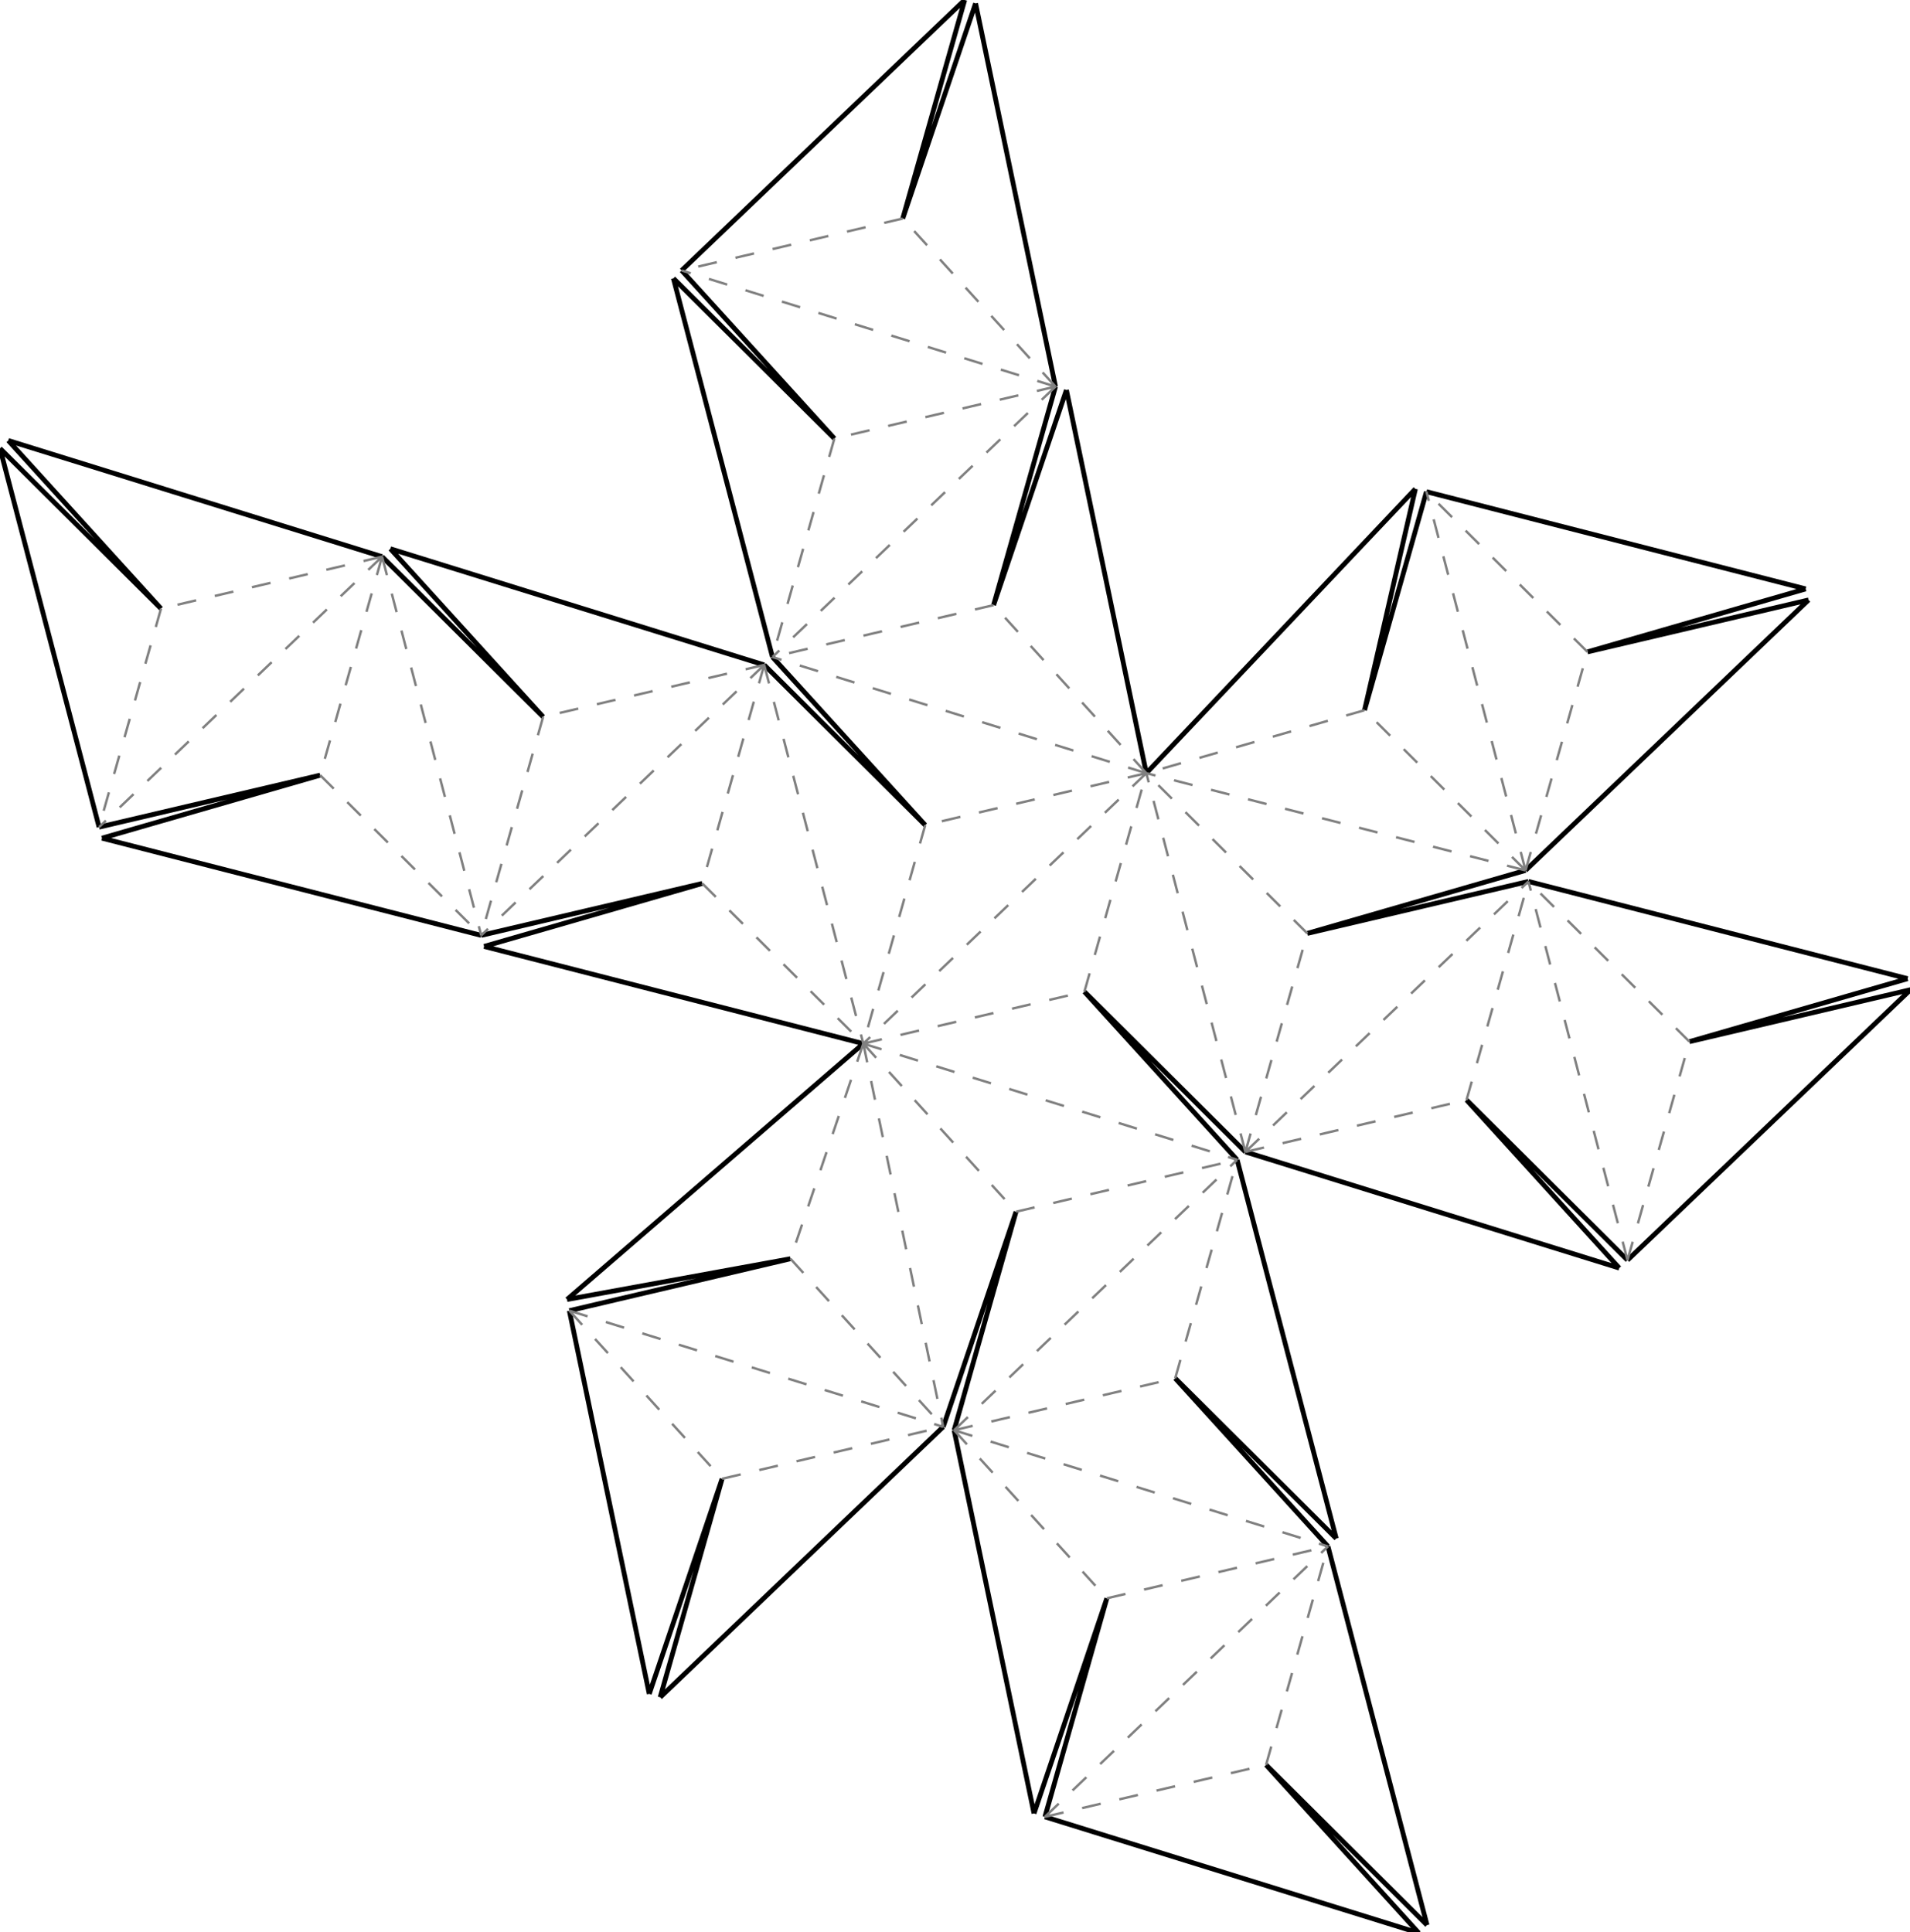 <?xml version="1.0"?>
<svg width="1026" height="1038" version="1.1" xmlns="http://www.w3.org/2000/svg" >
<defs>
<style type="text/css"><![CDATA[
.m {stroke:rgb(255,0,0);stroke-width:1.298;}
.v {stroke:rgb(0,0,255);stroke-width:1.298;}
.b {stroke:rgb(0,0,0);stroke-width:2.595;fill:white}
.n {stroke:rgb(128,128,128);stroke-width:1.298}
.t {stroke:rgb(0,128,0);stroke-width:1.298;}
.c {stroke:rgb(128,128,128);stroke-width:1.298;stroke-dasharray:10.26, 10.26;}
]]></style>
</defs>
<path fill="none" style="stroke:black;stroke-width:2.595;" d=" M 506.665 766.522 L 545.786 650.957 M 545.786 650.957 L 512.524 768.343 M 664.56 623.056 L 582.512 532.757 M 424.617 676.222 L 305.843 704.123 M 304.59 698.116 L 424.617 676.222 M 463.738 560.657 L 304.59 698.116 M 582.512 532.757 L 668.996 618.817 M 377.255 474.597 L 260.033 508.434 M 260.033 508.434 L 463.738 560.657 M 713.346 830.742 L 631.299 740.442 M 631.299 740.442 L 717.782 826.502 M 717.782 826.502 L 664.56 623.056 M 387.89 794.422 L 354.629 911.808 M 354.629 911.808 L 506.665 766.522 M 348.769 909.987 L 387.89 794.422 M 305.843 704.123 L 348.769 909.987 M 258.48 502.498 L 377.255 474.597 M 668.996 618.817 L 869.818 681.216 M 869.818 681.216 L 787.77 590.916 M 821.031 473.53 L 702.257 501.431 M 702.257 501.431 L 819.478 467.594 M 414.952 352.972 L 496.999 443.271 M 496.999 443.271 L 410.516 357.211 M 512.524 768.343 L 555.451 974.207 M 555.451 974.207 L 594.572 858.642 M 171.997 416.438 L 54.776 450.275 M 54.776 450.275 L 258.48 502.498 M 594.572 858.642 L 561.311 976.028 M 787.77 590.916 L 874.254 676.976 M 53.223 444.338 L 171.997 416.438 M 291.741 385.112 L 205.258 299.052 M 209.694 294.812 L 291.741 385.112 M 410.516 357.211 L 209.694 294.812 M 766.256 264.148 L 732.995 381.534 M 732.995 381.534 L 760.312 262.624 M 760.312 262.624 L 615.774 415.371 M 572.847 209.506 L 533.726 325.071 M 615.774 415.371 L 572.847 209.506 M 533.726 325.071 L 566.987 207.685 M 448.213 235.586 L 361.73 149.526 M 361.73 149.526 L 414.952 352.972 M 762.132 1038.43 L 680.085 948.128 M 561.311 976.028 L 762.132 1038.43 M 680.085 948.128 L 766.568 1034.19 M 766.568 1034.19 L 713.346 830.742 M 1026.29 531.69 L 907.515 559.59 M 874.254 676.976 L 1026.29 531.69 M 907.515 559.59 L 1024.74 525.753 M 1024.74 525.753 L 821.031 473.53 M 86.484 326.952 L 0 240.892 M 0 240.892 L 53.223 444.338 M 4.436 236.653 L 86.484 326.952 M 205.258 299.052 L 4.436 236.653 M 366.166 145.287 L 448.213 235.586 M 819.478 467.594 L 971.514 322.307 M 971.514 322.307 L 852.74 350.208 M 852.74 350.208 L 969.961 316.371 M 969.961 316.371 L 766.256 264.148 M 484.94 117.386 L 518.201 0 M 518.201 0 L 366.166 145.287 M 566.987 207.685 L 524.061 1.821 M 524.061 1.821 L 484.94 117.386" />
<path fill="none" class="c" d=" M 463.738 560.657 L 582.512 532.757 M 582.512 532.757 L 615.774 415.371 M 615.774 415.371 L 463.738 560.657 M 615.774 415.371 L 496.999 443.271 M 496.999 443.271 L 463.738 560.657 M 615.774 415.371 L 414.952 352.972 M 410.516 357.211 L 463.738 560.657 M 615.774 415.371 L 533.726 325.071 M 533.726 325.071 L 414.952 352.972 M 566.987 207.685 L 414.952 352.972 M 448.213 235.586 L 414.952 352.972 M 566.987 207.685 L 448.213 235.586 M 566.987 207.685 L 366.166 145.287 M 484.94 117.386 L 366.166 145.287 M 566.987 207.685 L 484.94 117.386 M 463.738 560.657 L 664.56 623.056 M 668.996 618.817 L 615.774 415.371 M 668.996 618.817 L 702.257 501.431 M 702.257 501.431 L 615.774 415.371 M 377.255 474.597 L 463.738 560.657 M 410.516 357.211 L 377.255 474.597 M 668.996 618.817 L 821.031 473.53 M 819.478 467.594 L 615.774 415.371 M 668.996 618.817 L 787.77 590.916 M 787.77 590.916 L 821.031 473.53 M 819.478 467.594 L 732.995 381.534 M 732.995 381.534 L 615.774 415.371 M 819.478 467.594 L 766.256 264.148 M 819.478 467.594 L 852.74 350.208 M 852.74 350.208 L 766.256 264.148 M 463.738 560.657 L 545.786 650.957 M 463.738 560.657 L 506.665 766.522 M 545.786 650.957 L 664.56 623.056 M 424.617 676.222 L 506.665 766.522 M 463.738 560.657 L 424.617 676.222 M 512.524 768.343 L 664.56 623.056 M 305.843 704.123 L 506.665 766.522 M 512.524 768.343 L 631.299 740.442 M 631.299 740.442 L 664.56 623.056 M 387.89 794.422 L 506.665 766.522 M 305.843 704.123 L 387.89 794.422 M 512.524 768.343 L 713.346 830.742 M 410.516 357.211 L 258.48 502.498 M 512.524 768.343 L 594.572 858.642 M 594.572 858.642 L 713.346 830.742 M 291.741 385.112 L 258.48 502.498 M 410.516 357.211 L 291.741 385.112 M 561.311 976.028 L 713.346 830.742 M 874.254 676.976 L 821.031 473.53 M 205.258 299.052 L 258.48 502.498 M 561.311 976.028 L 680.085 948.128 M 680.085 948.128 L 713.346 830.742 M 874.254 676.976 L 907.515 559.59 M 907.515 559.59 L 821.031 473.53 M 171.997 416.438 L 258.48 502.498 M 205.258 299.052 L 171.997 416.438 M 205.258 299.052 L 53.223 444.338 M 86.484 326.952 L 53.223 444.338 M 205.258 299.052 L 86.484 326.952" />
</svg>

